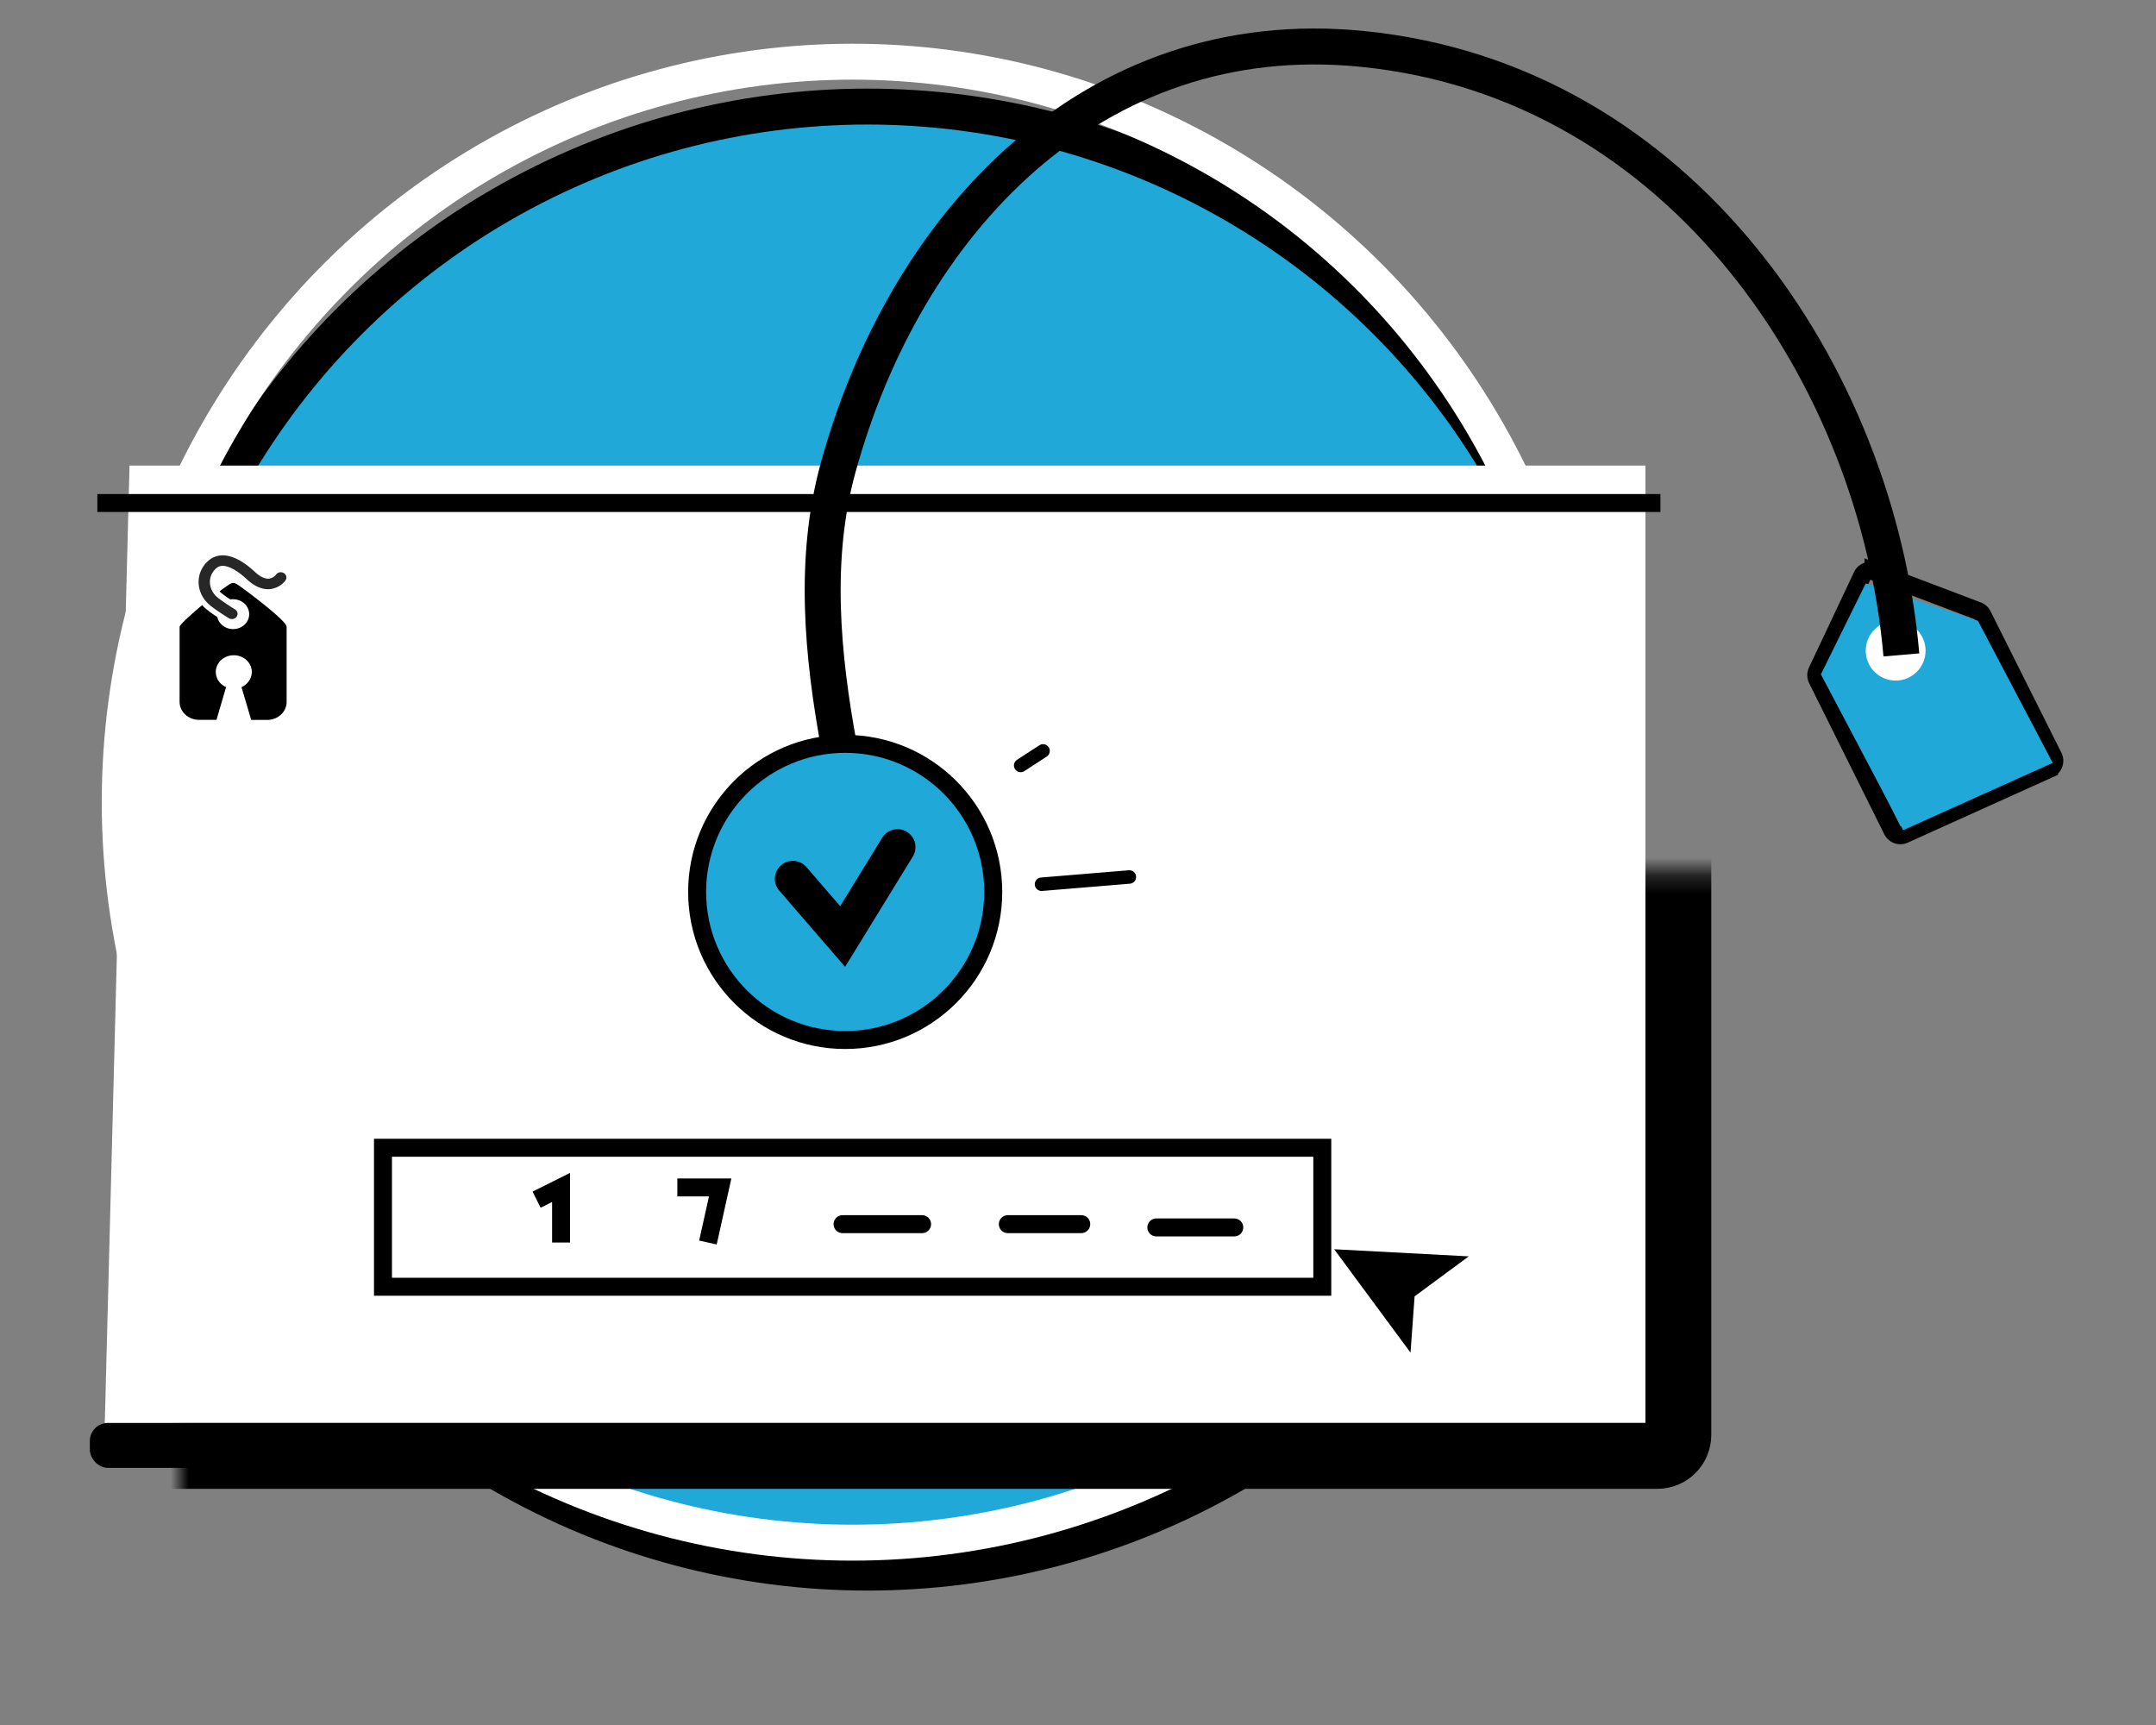 <svg width="120" height="96" viewBox="0 0 120 96" fill="none" xmlns="http://www.w3.org/2000/svg"><rect x="0" y="0" width="120" height="96" fill="#808080" stroke="none"/><path d="M103.646 32.05l-2.508 5.312a.502.502 0 0 0 .005.436l4.182 8.408a.5.5 0 0 0 .653.233l8.069-3.643a.5.5 0 0 0 .241-.68l-3.945-7.878a.497.497 0 0 0-.27-.244l-5.798-2.198a.5.5 0 0 0-.629.254z" stroke="#000"/><path d="M101.348 37.528l2.497-5.063 6.244 2.082 4.163 7.909-8.325 3.746-4.579-8.674z" fill="#20A8D8"/><circle cx="105.509" cy="36.211" r="1.665" fill="#fff"/><circle cx="48.29" cy="46.725" r="40.794" fill="#20A8D8" stroke="#000" stroke-width="2"/><ellipse cx="47.458" cy="44.643" rx="40.794" ry="41.21" stroke="#fff" stroke-width="2"/><mask id="a" fill="#fff"><rect x="5" y="24.246" width="88.247" height="56.611" rx="1"/></mask><rect x="5" y="24.246" width="88.247" height="56.611" rx="1" stroke="#000" stroke-width="4" mask="url(#a)"/><path d="M7.209 25.912h84.374v53.28H5.833l1.376-53.28z" fill="#fff"/><path d="M12.049 40.06h-.979a1.122 1.122 0 0 1-.761-.297.967.967 0 0 1-.313-.71v-3.424a.11.11 0 0 1 0-.016v-.73c0-.092.518-.589 1.26-1.21l.042.05a.683.683 0 0 0 .072.08c.226.195.47.374.726.535a.8.8 0 0 0 .226.41.911.911 0 0 0 .429.236.96.96 0 0 0 .497-.014.899.899 0 0 0 .412-.259.778.778 0 0 0 .125-.88.852.852 0 0 0-.326-.349.944.944 0 0 0-.637-.12 5.645 5.645 0 0 1-.546-.395.346.346 0 0 1-.035-.038l-.018-.022c.106-.084.188-.142.26-.193h.004c.246-.179.37-.27.495-.27s.242.084.5.273c.856.625 2.472 1.88 2.471 2.163v4.178a.967.967 0 0 1-.312.71 1.122 1.122 0 0 1-.76.297h-.9l-.54-1.827a.97.97 0 0 0 .472-.433.87.87 0 0 0 .077-.612.925.925 0 0 0-.351-.523 1.051 1.051 0 0 0-.626-.204c-.228 0-.449.072-.626.204a.925.925 0 0 0-.352.523.871.871 0 0 0 .077.612c.1.19.266.343.472.433l-.535 1.822z" fill="#000"/><path d="M12.908 34.452a.334.334 0 0 1-.174-.048c-.085-.054-.843-.525-1.127-.79-.72-.668-.738-1.733-.045-2.377.261-.243.72-.477 1.417-.216.377.14.782.411 1.205.804.29.27.562.4.787.378a.608.608 0 0 0 .392-.223.304.304 0 0 1 .085-.082.329.329 0 0 1 .236-.047.33.33 0 0 1 .202.122.283.283 0 0 1 .05.219.28.28 0 0 1-.045.106 1.186 1.186 0 0 1-.37.328 1.282 1.282 0 0 1-.483.158c-.426.043-.864-.141-1.299-.545-.36-.335-.702-.566-.995-.676-.41-.155-.607-.033-.736.087-.45.418-.429 1.112.045 1.551.203.189.809.58 1.03.715a.297.297 0 0 1 .122.145c.022.06.024.124.005.184a.294.294 0 0 1-.114.15.332.332 0 0 1-.188.057z" fill="#272727"/><path d="M105.828 36.447C104.496 21.008 93.681 4.51 75.838 2.723c-15.044-1.507-25.473 9.734-29.194 23.322-1.383 5.054-.886 10.375.062 15.528" stroke="#000" stroke-width="2"/><path fill="#fff" stroke="#000" d="M21.316 63.875h52.281v7.735H21.316z"/><path d="M46.895 68.127h4.428m4.77-.001h4.088m4.179.183h4.337" stroke="#000" stroke-linecap="round"/><circle cx="47.042" cy="49.638" r="8.241" fill="#20A8D8" stroke="#000"/><path d="M44.886 48.256a1 1 0 1 0-1.514 1.308l1.514-1.308zm2.013 3.861l-.757.654.894 1.034.715-1.164-.852-.524zm3.91-4.453a1 1 0 0 0-1.704-1.047l1.704 1.047zm-7.437 1.9l2.77 3.207 1.514-1.307-2.77-3.208-1.514 1.308zm4.38 3.077l3.057-4.977-1.704-1.047-3.058 4.977 1.704 1.047z" fill="#000"/><rect x="5" y="79.193" width="88.247" height="2.498" rx="1" fill="#000"/><path d="M56.809 42.6l1.246-.81m-.085 7.42l4.889-.404" stroke="#000" stroke-width=".75" stroke-linecap="round"/><path d="M5.418 27.993h86.999M29.866 66.764l1.363-.681v3.066m6.471-3.066h2.384l-.682 3.066" stroke="#000"/><path d="M78.508 75.277l-4.25-5.754 7.491.396-3.014 2.226-.227 3.132z" fill="#000"/></svg>